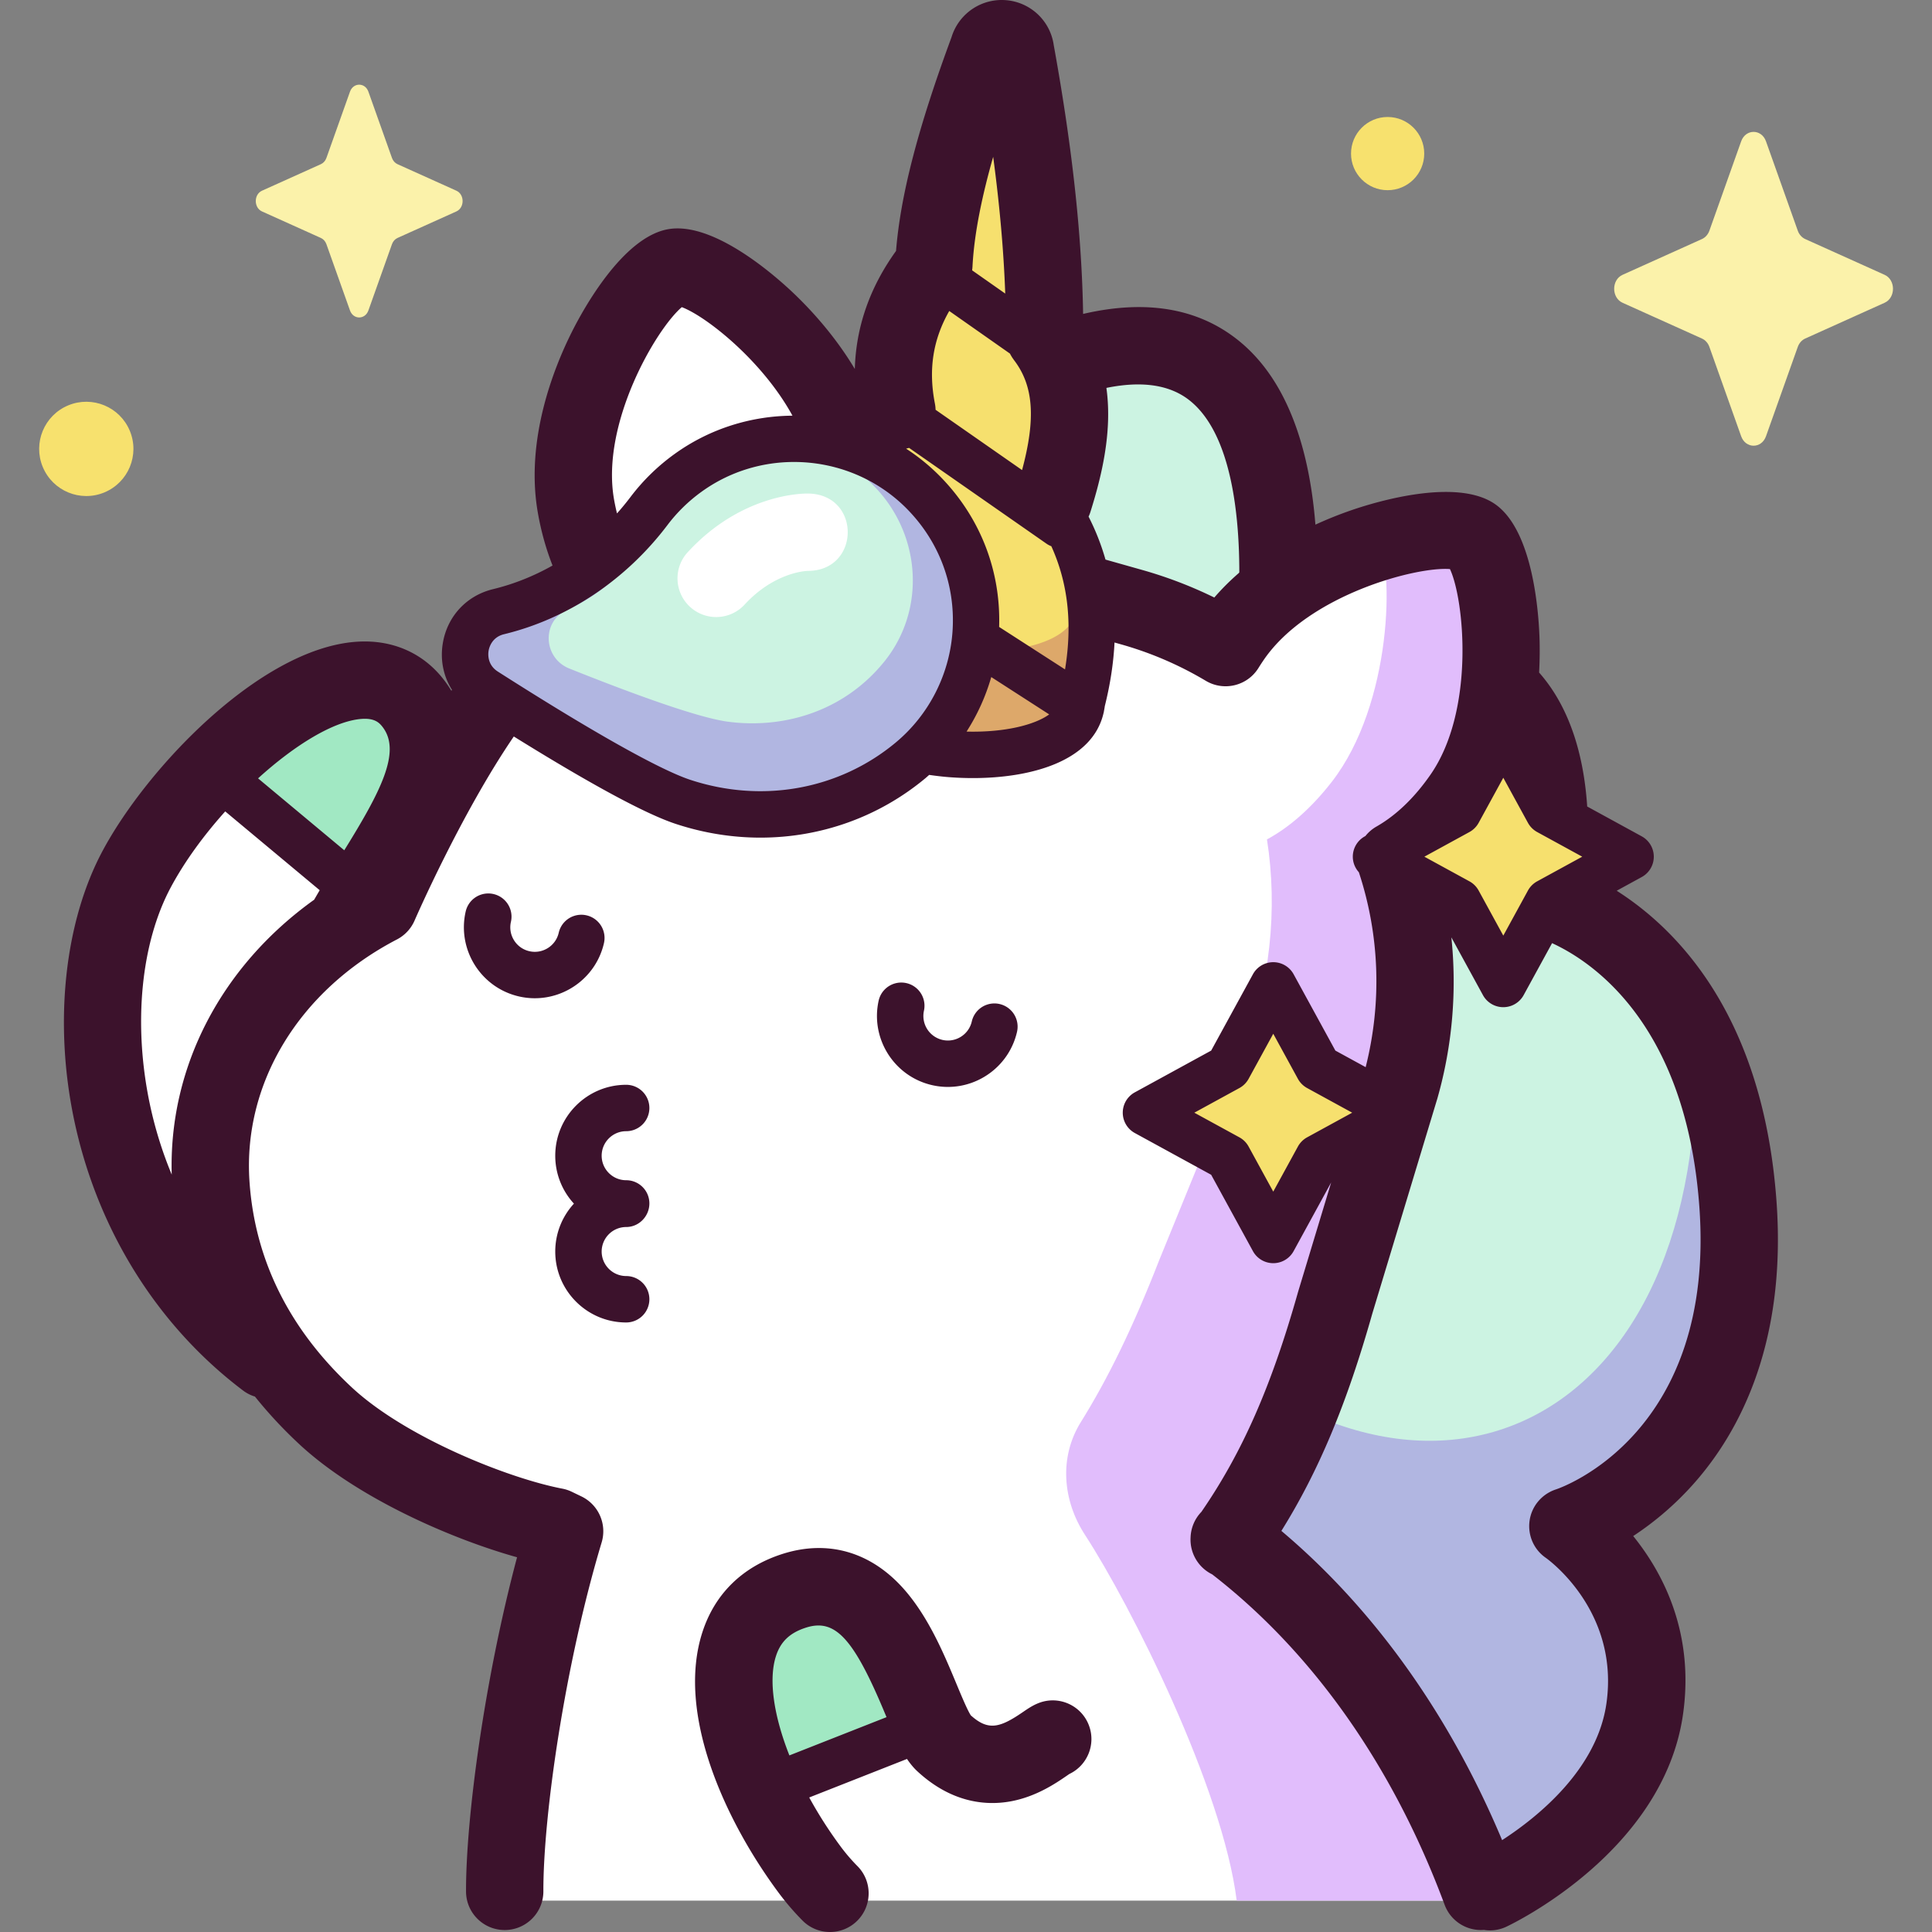 <svg xmlns="http://www.w3.org/2000/svg" version="1.1" xmlns:xlink="http://www.w3.org/1999/xlink" width="512" height="512" x="0" y="0" viewBox="0 0 512 512" style="enable-background:new 0 0 512 512" xml:space="preserve" class=""><rect x="0" y="0" width="512" height="512" fill="#808080" stroke="none"/><g><path fill="#ccf3e2" d="M394.832 501.328s36.609-17.177 41.04-48.49-20.339-48.392-20.339-48.392 50.127-16.046 45.023-85.536c-5.103-69.49-51.55-80.724-51.55-80.724s18.962-92.498-73.011-54.431c0 0 23.154-124.603-65.305-83.981l-23.873 222.87z" opacity="1" data-original="#ccf3e2"></path><path fill="#b1b6e1" d="M413.751 404.164s54.044-15.571 49.634-88.333c-.793-13.086-10.872-31.753-14.041-41.238 3.743 103.877-72.194 139.917-138.477 74.038-3.557-3.535-19.969 31.072-24.694 29.664l103.874 126.646s39.553-17.078 44.79-49.704c5.236-32.625-21.086-51.073-21.086-51.073z" opacity="1" data-original="#b1b6e1"></path><path fill="#ffffff" d="M325.856 410.317c11.159-15.85 19.872-33.911 27.988-62.644l17.259-57.062c5.798-20.527 4.95-41.359-1.258-60.2 6.308-3.602 12.35-9.156 17.676-16.828 16.219-23.37 10.115-64.061 2.838-69.11-7.277-5.051-47.531 3.468-63.75 26.837a71.102 71.102 0 0 0-1.815 2.766 103.226 103.226 0 0 0-24.89-10.711l-61.233-17.295a91.164 91.164 0 0 0-13.466-2.735c.963-5.804.932-12.302-.305-19.407-4.829-27.733-37.419-52.141-46.054-50.637s-31.057 35.491-26.228 63.223c1.598 9.176 4.746 16.722 8.957 22.601-14.237 9.181-25.163 20.546-31.662 29.572-15.684 21.783-29.447 53.638-29.447 53.638-5.886 3.064-11.236 6.62-16.034 10.571-1.035-7.063 4.278-11.941 6.523-16.981 3.649-8.193 34.486-28.679 18.593-49.46-15.892-20.782-46.761-.683-65.551 26.417-18.791 27.099-17.873 101.348 4.493 116.302.496-1.054 3.551-4.391 7.791-8.724 2.575 22.504 13.3 41.685 29.995 57.213 15.584 14.495 44.213 26.199 60.807 29.364l2.547 1.228c-9.711 32.24-15.926 73.802-15.88 95.429h258.697c-15.113-40.697-38.958-72.514-66.591-93.367z" opacity="1" data-original="#ffffff"></path><path fill="#a1e8c3" d="M55.745 203.005c17.53-16.646 41.695-32.385 53.804-16.551 13.158 17.206-3.764 37.972-13.994 47.514-10.299-11.214-30.02-19.316-39.81-30.963z" opacity="1" data-original="#a1e8c3"></path><path fill="#f6e06e" d="M286.496 187.453c.097-.449.175-.906.209-1.381 4.427-17.342 3.58-33.732-4.966-48.733 5.348-19.29 4.645-35.734-4.909-48.176.099-23.035-2.766-48.483-7.706-75.62-.416-4.082-6.199-4.503-7.203-.525-7.718 20.853-13.625 40.598-14.442 57.229-8.855 11.126-12.682 23.84-9.77 38.715-7.912 11.56-11.999 24.785-10.212 40.467-10.169 11.602-9.126 25.24-9.156 31.545 1.166 21.535 63.853 26.412 68.155 6.479z" opacity="1" data-original="#f6e06e"></path><path fill="#dda86a" d="M286.496 187.453c.097-.449.175-.906.209-1.381 3.144-12.316 3.609-24.148.564-35.348a71.319 71.319 0 0 1-1.82 10.065 8.24 8.24 0 0 1-.174 1.18c-3.632 17.019-58.714 12.388-59.896-6.041-.004-1.041-.045-2.318-.045-3.769-7.846 10.942-6.968 22.997-6.995 28.814 1.168 21.536 63.855 26.413 68.157 6.48z" opacity="1" data-original="#dda86a"></path><path fill="#ccf3e2" d="M132.122 162.101c16.044-3.888 29.934-13.539 39.891-26.707a48.478 48.478 0 0 1 10.298-10.056c19.264-13.926 46.239-11.549 62.755 5.546 19.698 20.39 17.641 52.799-3.743 70.609-18.412 15.335-41.373 17.237-60.273 11.021-11.01-3.621-34.629-17.993-52.43-29.36-8.617-5.502-6.434-18.646 3.502-21.053z" opacity="1" data-original="#ccf3e2"></path><path fill="#b1b6e1" d="M245.066 130.884c-16.516-17.095-43.49-19.472-62.755-5.546a48.506 48.506 0 0 0-10.298 10.057c-9.957 13.168-23.847 22.819-39.891 26.707-9.936 2.408-12.119 15.551-3.503 21.054 17.8 11.368 41.419 25.739 52.429 29.36 18.9 6.215 41.862 4.313 60.273-11.022 21.386-17.812 23.443-50.22 3.745-70.61zm-10.769 44.508c-10.873 13.404-27.018 17.801-41.475 15.853-8.422-1.134-27.481-8.292-41.924-14.07-6.992-2.797-7.402-12.488-.654-15.524 10.897-4.902 19.388-13.643 24.536-24.379a34.1 34.1 0 0 1 5.859-8.556c11.695-12.508 31.354-14.375 45.738-4.329 17.156 11.982 20.549 35.437 7.92 51.005z" opacity="1" data-original="#b1b6e1"></path><path fill="#ffffff" d="M189.794 163.523c-2.481 0-4.968-.896-6.938-2.708-4.164-3.833-4.433-10.317-.6-14.481 14.115-15.333 30.13-15.569 31.91-15.54 14.169.191 13.893 20.686-.276 20.495h.182c-.355.009-8.805.311-16.736 8.926a10.217 10.217 0 0 1-7.542 3.308z" opacity="1" data-original="#ffffff"></path><path fill="#e1bdfc" d="M325.946 406.23c11.159-15.85 19.872-33.91 27.988-62.644l17.259-57.062c5.798-20.527 4.95-41.358-1.258-60.2 6.308-3.602 12.35-9.155 17.676-16.828 16.218-23.369 10.115-64.06 2.838-69.11-3.357-2.33-13.735-1.765-25.531 1.806 4.744 7.959 3.986 44.444-11.976 64.992-5.509 7.092-11.358 12.12-17.185 15.27 2.885 18.324.955 38.301-6.592 57.672l-21.951 53.792c-7.043 18.076-13.708 31.6-20.78 42.947-5.789 9.286-4.861 20.752 1.113 29.919 12.08 18.535 36.494 67.057 40.191 96.902h64.898c-15.113-40.7-39.058-76.603-66.69-97.456z" opacity="1" data-original="#e1bdfc"></path><path fill="#a1e8c3" d="M201.974 474.408c-10.735-23.118-11.572-46.41 8.487-52.831 21.798-6.977 29.854 20.793 35.947 34.224-14.796 6.249-29.376 13.013-44.434 18.607z" opacity="1" data-original="#a1e8c3"></path><path fill="#f6e06e" d="M337.426 261.14 325.5 282.947l-21.807 11.927L325.5 306.8l11.926 21.807 11.927-21.807 21.807-11.926-21.807-11.927zM398.389 193.296l-11.927 21.807-21.806 11.926 21.806 11.927 11.927 21.807 11.926-21.807 21.807-11.927-21.807-11.926z" opacity="1" data-original="#f6e06e"></path><path fill="#fbf2aa" d="m468.009 37.459 8.419 23.672c.36 1.014 1.074 1.817 1.974 2.222l21.031 9.475c2.971 1.339 2.971 6.073 0 7.411l-21.031 9.475c-.901.406-1.614 1.209-1.974 2.222l-8.419 23.671c-1.189 3.344-5.395 3.344-6.585 0l-8.418-23.671c-.36-1.014-1.074-1.817-1.975-2.222L430 80.239c-2.971-1.339-2.971-6.073 0-7.411l21.031-9.475c.901-.406 1.614-1.209 1.975-2.222l8.418-23.672c1.19-3.345 5.396-3.345 6.585 0zM97.632 24.301l6.245 17.559c.267.752.797 1.347 1.465 1.648l15.601 7.029c2.204.993 2.204 4.505 0 5.498l-15.601 7.029c-.668.301-1.197.897-1.465 1.648l-6.245 17.559c-.882 2.481-4.002 2.481-4.884 0l-6.245-17.559c-.267-.752-.797-1.347-1.465-1.648l-15.601-7.029c-2.204-.993-2.204-4.505 0-5.498l15.601-7.029c.668-.301 1.197-.897 1.465-1.648l6.245-17.559c.882-2.48 4.002-2.48 4.884 0z" opacity="1" data-original="#fbf2aa"></path><g fill="#f7e16e"><circle cx="22.828" cy="118.955" r="12.49" transform="rotate(-22.48 22.867 118.856)" fill="#f7e16e" opacity="1" data-original="#f7e16e"></circle><path d="M377.437 40.703c0 5.358-4.343 9.701-9.701 9.701s-9.701-4.343-9.701-9.701 4.343-9.701 9.701-9.701 9.701 4.343 9.701 9.701z" fill="#f7e16e" opacity="1" data-original="#f7e16e"></path></g><g fill="#3c122c"><path d="M328.136 161.98c6.519-5.366 13.546-10.108 20.896-14.351-.481-20.954-5.025-45.091-21.309-57.782-11.262-8.776-25.949-10.726-43.796-5.868 1.376 6.782 2.042 13.757 2.151 20.726 12.813-4.152 22.561-3.738 29.036 1.301 12.525 9.748 14.144 36.017 13.022 55.974zM165.944 350.468c-10.364 0-18.796-8.432-18.796-18.796 0-4.89 1.878-9.35 4.949-12.697a18.723 18.723 0 0 1-4.949-12.698c0-10.364 8.432-18.796 18.796-18.796a6.149 6.149 0 1 1 0 12.298c-3.583 0-6.497 2.914-6.497 6.497s2.914 6.497 6.497 6.497c3.396 0 6.149 2.753 6.149 6.149s-2.753 6.251-6.149 6.251a6.503 6.503 0 0 0-6.497 6.496 6.504 6.504 0 0 0 6.497 6.497 6.149 6.149 0 0 1 6.149 6.149 6.15 6.15 0 0 1-6.149 6.153zM141.735 264.543c-1.385 0-2.789-.154-4.195-.476-10.102-2.312-16.44-12.412-14.127-22.515a6.149 6.149 0 1 1 11.988 2.744 6.455 6.455 0 0 0 .83 4.902 6.456 6.456 0 0 0 4.053 2.88c3.493.802 6.983-1.39 7.783-4.883a6.149 6.149 0 1 1 11.988 2.744c-1.992 8.697-9.754 14.603-18.32 14.604zM251.203 288.048c-1.385 0-2.789-.154-4.195-.476-10.102-2.314-16.44-12.414-14.128-22.516a6.15 6.15 0 0 1 11.988 2.744 6.505 6.505 0 0 0 4.885 7.783c3.49.803 6.982-1.391 7.781-4.884a6.149 6.149 0 1 1 11.988 2.744c-1.99 8.698-9.753 14.604-18.319 14.605z" fill="#3c122c" opacity="1" data-original="#3c122c"></path><path d="M447.438 394.743c12.252-13.081 26.247-36.986 23.339-76.583-3.584-48.793-26.081-71.759-42.339-82.106l6.634-3.628a6.147 6.147 0 0 0 0-10.79l-14.449-7.904c-.78-11.919-3.918-25.507-12.747-35.506.186-3.342.193-6.347.119-8.831-.197-6.615-1.628-28.747-11.793-35.801-10.162-7.052-31.397-.652-37.663 1.478-9.212 3.132-25.393 10.127-36.734 23.278a113.807 113.807 0 0 0-19.114-7.307l-9.726-2.747a62.783 62.783 0 0 0-4.48-11.385c.181-.392.346-.796.479-1.218 4.654-14.777 8.479-33.528-1.897-49.759-.153-21.628-2.71-45.86-7.811-73.953A13.894 13.894 0 0 0 266.487.037a13.904 13.904 0 0 0-14.31 9.78c-8.909 24.122-13.514 41.819-14.72 56.69-6.973 9.673-10.613 20.148-10.922 31.28-5.259-8.803-11.671-15.731-16.16-20.013-4.747-4.53-21.188-19.146-33.288-17.037-12.111 2.11-22.634 21.419-25.57 27.287-4.798 9.588-12.347 28.546-8.995 47.791.874 5.021 2.199 9.7 3.907 14.056-4.976 2.806-10.27 4.928-15.754 6.257h.001c-7.03 1.702-12.135 7.191-13.325 14.323-.743 4.451.164 8.79 2.43 12.372l-.163.236a31.957 31.957 0 0 0-1.928-2.827c-5.592-7.313-13.977-10.91-23.605-10.132-25.397 2.052-55.162 33.471-66.884 55.363-10.152 18.959-12.975 45.633-7.55 71.352 6.126 29.047 22.02 54.504 44.754 71.68.98.741 2.05 1.272 3.159 1.614a118.927 118.927 0 0 0 11.734 12.602c15.406 14.33 40.468 25.157 57.729 29.982-8.572 32.114-13.565 68.997-13.524 88.557.012 5.653 4.598 10.227 10.247 10.227h.022c5.661-.012 10.24-4.61 10.227-10.27-.042-20.102 5.724-60.18 15.445-92.454a10.249 10.249 0 0 0-5.365-12.188l-2.547-1.227a10.185 10.185 0 0 0-2.527-.834c-14.206-2.711-41.482-13.534-55.747-26.803-16.598-15.438-25.73-33.816-27.142-54.624-1.77-26.081 13.207-50.649 39.083-64.119a10.25 10.25 0 0 0 4.675-5.024c.128-.295 12.305-28.299 26.29-48.759 20.546 12.761 34.986 20.559 42.966 23.183 7.393 2.431 14.947 3.623 22.401 3.623 15.879-.001 31.3-5.409 43.728-15.761.336-.279.654-.576.983-.863 1.71.244 3.413.453 5.084.585 2.115.168 4.292.257 6.488.257 15.294 0 31.54-4.362 34.595-17.053.018-.061.031-.123.047-.185.016-.071.038-.139.053-.21.007-.032.009-.063.016-.095a5.51 5.51 0 0 0 .057-.337c.077-.402.156-.806.2-1.185 1.45-5.795 2.308-11.42 2.577-16.862l1.763.498a93.112 93.112 0 0 1 22.42 9.648c4.787 2.856 10.982 1.364 13.941-3.361a58.02 58.02 0 0 1 1.548-2.362c11.842-17.064 40.282-24.593 49.223-23.882 3.799 8.106 6.692 37.404-5.151 54.468-4.259 6.137-9.083 10.77-14.338 13.771a10.206 10.206 0 0 0-2.918 2.506l-.14.077a6.147 6.147 0 0 0-3.199 5.395c0 1.55.594 3.007 1.603 4.12l.003.009c5.515 16.738 6.12 34.537 1.801 51.649l-8.029-4.392-11.061-20.227c-1.079-1.972-3.148-3.199-5.396-3.199s-4.316 1.226-5.394 3.199l-11.063 20.227-20.227 11.063a6.146 6.146 0 0 0 0 10.789l20.227 11.061 11.063 20.227a6.146 6.146 0 0 0 10.79 0l9.948-18.191-8.735 28.881a6.238 6.238 0 0 0-.053.182c-7.037 24.914-14.739 42.457-25.603 58.233a10.242 10.242 0 0 0-2.864 6.688l-.01.239a10.251 10.251 0 0 0 5.726 9.63c26.721 20.691 48 50.924 61.609 87.575a10.255 10.255 0 0 0 9.609 6.684c.264 0 .531-.014.796-.035.526.083 1.057.135 1.594.135 1.457 0 2.939-.312 4.347-.973 1.699-.798 41.686-19.949 46.834-56.332 3.06-21.62-5.376-37.52-13.209-47.203a80.877 80.877 0 0 0 14.624-12.326zM83.261 238.431c-24.543 17.557-38.592 44.277-37.75 72.856a105.845 105.845 0 0 1-5.806-18.705c-4.459-21.14-2.378-42.615 5.564-57.447 3.678-6.869 8.757-13.806 14.418-20.104l25.038 20.885c-.496.837-.982 1.676-1.464 2.515zm7.974-13.1-22.846-19.057c9.784-8.886 20.051-15.159 27.346-15.748 3.501-.28 4.763.963 5.674 2.153 5.016 6.561-.626 17.244-10.174 32.652zM257.643 71.483c.024-.199.047-.397.059-.597.003-.047.012-.091.014-.138.444-9.059 2.673-19.322 5.487-29.185 1.733 12.991 2.79 25.008 3.193 36.237l-8.768-6.154c.006-.054.008-.109.015-.163zm-6.083 10.931 16.082 11.287c.019.039.044.077.063.115.082.16.169.316.259.47a9.02 9.02 0 0 0 .561.864c.06.084.112.171.175.253 5.178 6.742 5.864 15.404 2.158 29.171l-22.919-15.978a10.386 10.386 0 0 0-.173-1.605c-1.763-9.005-.552-16.958 3.794-24.577zm-70.874-1.017c6.471 2.43 21.361 14.194 29.326 28.762-10.956.08-21.937 3.424-31.302 10.195a54.722 54.722 0 0 0-11.602 11.33 70.288 70.288 0 0 1-3.597 4.376 57.171 57.171 0 0 1-.795-3.764c-3.506-20.127 11.19-45.143 17.97-50.899zm56.701 115.372c-14.983 12.479-35.325 16.182-54.417 9.905-8.108-2.667-26.235-12.86-51.04-28.702-2.823-1.804-2.588-4.666-2.449-5.501.139-.832.844-3.608 4.09-4.395 16.927-4.102 32.321-14.392 43.347-28.974a42.396 42.396 0 0 1 8.995-8.782c7.332-5.299 15.943-7.892 24.518-7.892 11.077 0 22.096 4.326 30.211 12.728 8.263 8.553 12.461 19.762 11.823 31.563-.63 11.642-6.126 22.594-15.078 30.05zm18.76-2.89a54.693 54.693 0 0 0 6.546-14.452l15.354 9.895c-3.84 2.791-11.815 4.814-21.9 4.557zm26.097-16.481-17.463-11.254c.473-14.795-4.919-28.792-15.293-39.532a53.537 53.537 0 0 0-9.364-7.711c.264-.067.531-.127.786-.21l36.456 25.414c.397.277.82.482 1.252.655 4.422 9.771 5.617 20.54 3.626 32.638zm95.226 49.632 11.943-6.532a6.128 6.128 0 0 0 2.444-2.444l6.533-11.943 6.53 11.943a6.137 6.137 0 0 0 2.445 2.444l11.943 6.532-11.943 6.53a6.146 6.146 0 0 0-2.445 2.445l-6.53 11.943-6.533-11.943a6.137 6.137 0 0 0-2.444-2.445zm-33.513 76.82-6.531 11.943-6.532-11.943a6.137 6.137 0 0 0-2.444-2.445l-11.943-6.53 11.943-6.532a6.134 6.134 0 0 0 2.444-2.444l6.532-11.943 6.531 11.943a6.143 6.143 0 0 0 2.445 2.444l11.943 6.532-11.943 6.53a6.152 6.152 0 0 0-2.445 2.445zm68.451 90.835c-3.721 1.192-6.469 4.376-7.042 8.242-.571 3.865 1.076 7.699 4.293 9.917.799.567 19.518 14.165 16.065 38.558-2.463 17.407-18.039 30.016-27.65 36.252-13.923-33.194-33.911-61.23-58.494-81.951 9.952-15.964 17.363-33.78 24.1-57.61l17.232-56.973.054-.182a113.013 113.013 0 0 0 3.661-42.522l8.367 15.298a6.147 6.147 0 0 0 10.79 0l7.531-13.77c10.669 4.893 35.469 21.373 39.02 69.718 4.412 60.081-36.262 74.463-37.927 75.023z" fill="#3c122c" opacity="1" data-original="#3c122c"></path><path d="M275.377 451.278c-1.642.618-2.966 1.524-4.368 2.483-6.088 4.168-9.137 4.95-13.725.836-.882-1.305-2.562-5.339-3.802-8.318-3.209-7.704-7.203-17.292-13.52-24.669-8.771-10.241-20.355-13.722-32.625-9.792-10.596 3.392-17.932 10.583-21.216 20.797-6.909 21.491 5.927 49.739 20.242 69.008a68.768 68.768 0 0 0 6.306 7.338 10.212 10.212 0 0 0 7.284 3.039c2.605 0 5.211-.987 7.209-2.965 4.023-3.981 4.056-10.47.075-14.493a48.26 48.26 0 0 1-4.421-5.143 112.589 112.589 0 0 1-8.363-13.051l25.913-10.207c.829 1.223 1.717 2.319 2.732 3.259 9.315 8.616 18.573 9.096 24.702 7.984 6.788-1.234 11.991-4.796 14.787-6.71.31-.212.583-.404.823-.56 4.754-2.268 7.06-7.839 5.169-12.858-1.993-5.295-7.903-7.976-13.202-5.978zm-66.181 13.923c-4.12-10.438-5.585-20.019-3.561-26.314 1.241-3.858 3.693-6.186 7.952-7.549 7.752-2.482 12.655 2.848 20.974 22.821l.377.903z" fill="#3c122c" opacity="1" data-original="#3c122c"></path></g></g></svg>